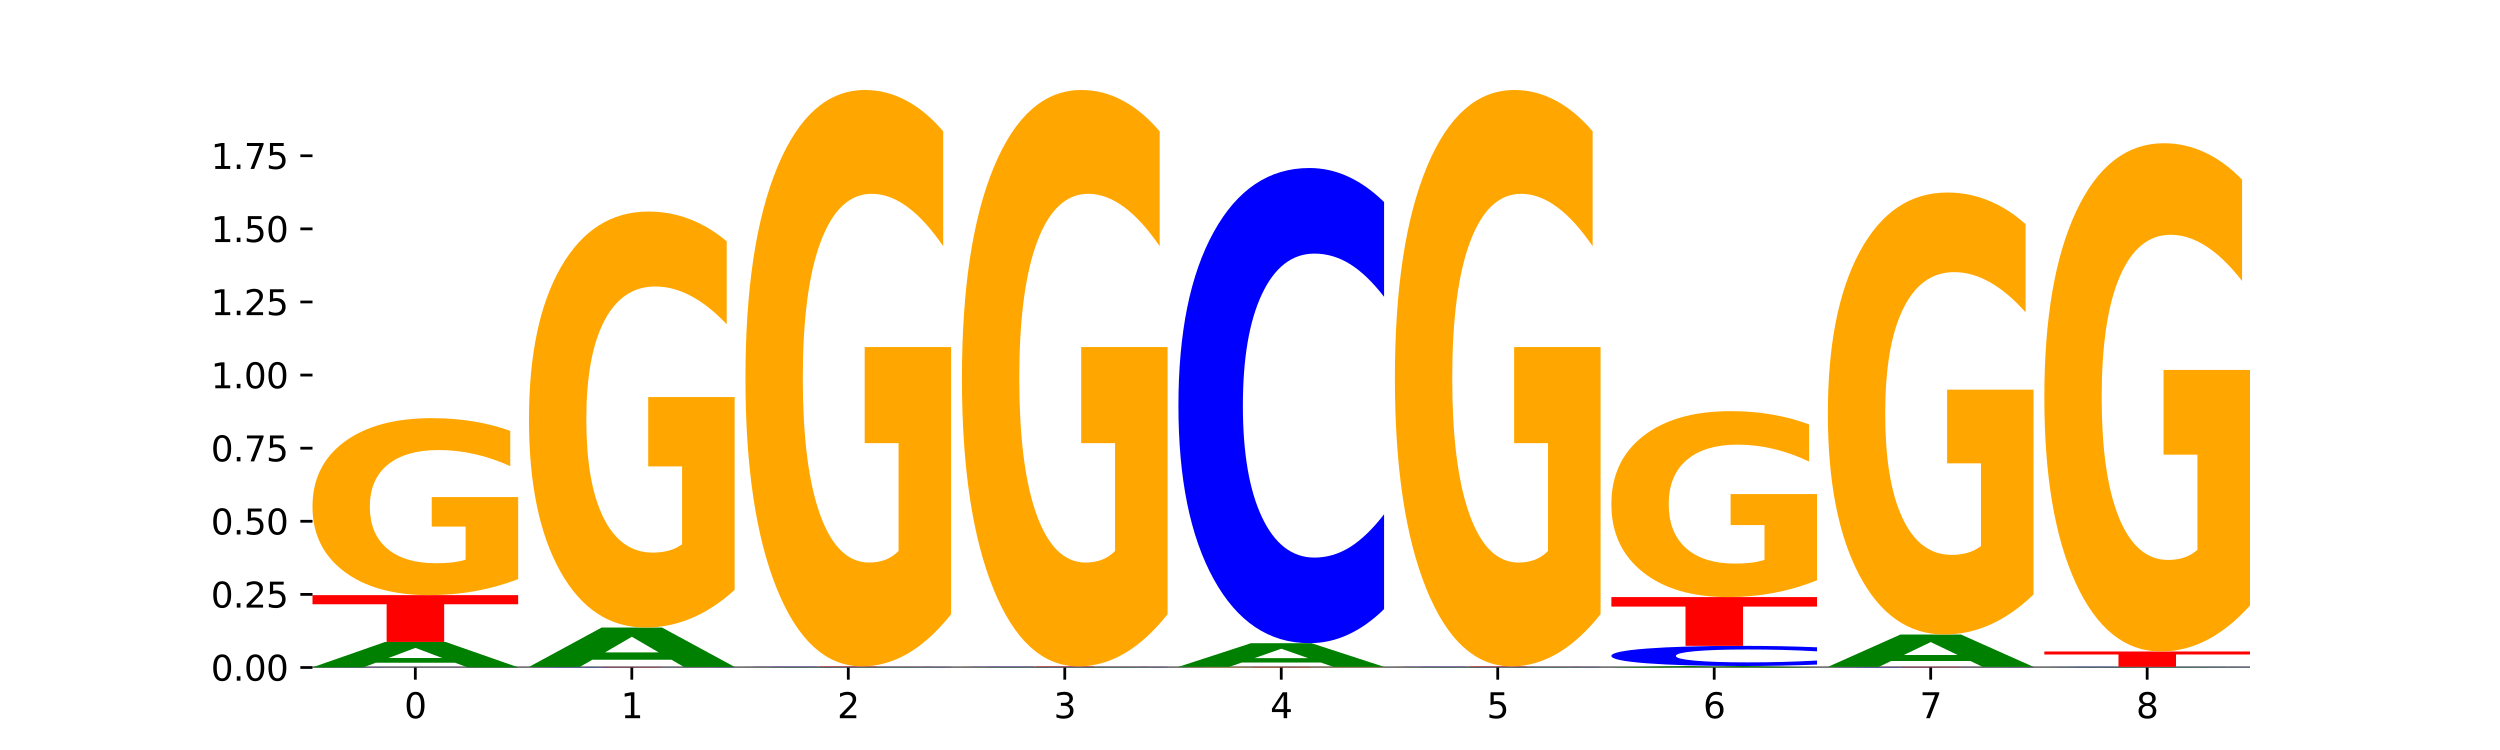 <?xml version="1.0" encoding="utf-8" standalone="no"?>
<!DOCTYPE svg PUBLIC "-//W3C//DTD SVG 1.1//EN"
  "http://www.w3.org/Graphics/SVG/1.1/DTD/svg11.dtd">
<svg xmlns:xlink="http://www.w3.org/1999/xlink" width="720pt" height="216pt" viewBox="0 0 720 216" xmlns="http://www.w3.org/2000/svg" version="1.1">
 <defs>
  <style type="text/css">*{stroke-linejoin: round; stroke-linecap: butt}</style>
 </defs>
 <g id="figure_1">
  <g id="patch_1">
   <path d="M 0 216 
L 720 216 
L 720 0 
L 0 0 
z
" style="fill: #ffffff"/>
  </g>
  <g id="axes_1">
   <g id="patch_2">
    <path d="M 90 192.24 
L 648 192.24 
L 648 25.92 
L 90 25.92 
z
" style="fill: #ffffff"/>
   </g>
   <g id="line2d_1">
    <path d="M 90 192.24 
L 648 192.24 
" clip-path="url(#pc16de58a93)" style="fill: none; stroke: #000000; stroke-width: 0.5; stroke-linecap: square"/>
   </g>
   <g id="patch_3">
    <path d="M 149.229 192.237 
Q 144.275 192.238 138.917 192.239 
Q 133.56 192.24 127.725 192.24 
Q 110.325 192.24 100.163 192.234 
Q 90 192.227 90 192.217 
Q 90 192.206 100.163 192.2 
Q 110.325 192.193 127.725 192.193 
Q 133.56 192.193 138.917 192.194 
Q 144.275 192.195 149.229 192.197 
L 149.229 192.206 
Q 144.23 192.204 139.38 192.203 
Q 134.53 192.202 129.173 192.202 
Q 119.562 192.202 114.056 192.206 
Q 108.564 192.21 108.564 192.217 
Q 108.564 192.224 114.056 192.228 
Q 119.562 192.232 129.173 192.232 
Q 134.53 192.232 139.38 192.231 
Q 144.23 192.23 149.229 192.227 
L 149.229 192.237 
z
" clip-path="url(#pc16de58a93)" style="fill: #0000ff"/>
   </g>
   <g id="patch_4">
    <path d="M 131.028 190.86 
L 108.249 190.86 
L 104.653 192.193 
L 90 192.193 
L 110.926 184.872 
L 128.303 184.872 
L 149.229 192.193 
L 134.588 192.193 
L 131.028 190.86 
z
M 111.882 189.501 
L 127.359 189.501 
L 119.633 186.589 
L 111.882 189.501 
z
" clip-path="url(#pc16de58a93)" style="fill: #008000"/>
   </g>
   <g id="patch_5">
    <path d="M 90 171.396 
L 149.229 171.396 
L 149.229 174.024 
L 127.92 174.024 
L 127.92 184.872 
L 111.35 184.872 
L 111.35 174.024 
L 90 174.024 
L 90 171.396 
z
" clip-path="url(#pc16de58a93)" style="fill: #ff0000"/>
   </g>
   <g id="patch_6">
    <path d="M 149.229 166.785 
Q 143.256 169.09 136.831 170.248 
Q 130.406 171.396 123.557 171.396 
Q 108.079 171.396 99.04 164.531 
Q 90 157.667 90 145.928 
Q 90 134.052 99.199 127.24 
Q 108.411 120.428 124.433 120.428 
Q 130.605 120.428 136.26 121.355 
Q 141.928 122.271 146.946 124.082 
L 146.946 134.241 
Q 141.769 131.915 136.645 130.767 
Q 131.521 129.609 126.371 129.609 
Q 116.84 129.609 111.677 133.841 
Q 106.513 138.063 106.513 145.928 
Q 106.513 153.719 111.491 157.972 
Q 116.469 162.215 125.628 162.215 
Q 128.123 162.215 130.26 161.973 
Q 132.397 161.72 134.097 161.194 
L 134.097 151.655 
L 124.34 151.655 
L 124.34 143.159 
L 149.229 143.159 
L 149.229 166.785 
z
" clip-path="url(#pc16de58a93)" style="fill: #ffa600"/>
   </g>
   <g id="patch_7">
    <path d="M 211.575 192.234 
Q 206.621 192.237 201.264 192.238 
Q 195.906 192.24 190.071 192.24 
Q 172.671 192.24 162.509 192.229 
Q 152.346 192.217 152.346 192.197 
Q 152.346 192.178 162.509 192.166 
Q 172.671 192.155 190.071 192.155 
Q 195.906 192.155 201.264 192.156 
Q 206.621 192.158 211.575 192.161 
L 211.575 192.178 
Q 206.576 192.174 201.726 192.172 
Q 196.876 192.17 191.519 192.17 
Q 181.909 192.17 176.402 192.177 
Q 170.91 192.185 170.91 192.197 
Q 170.91 192.21 176.402 192.217 
Q 181.909 192.225 191.519 192.225 
Q 196.876 192.225 201.726 192.223 
Q 206.576 192.221 211.575 192.217 
L 211.575 192.234 
z
" clip-path="url(#pc16de58a93)" style="fill: #0000ff"/>
   </g>
   <g id="patch_8">
    <path d="M 152.346 192.07 
L 211.575 192.07 
L 211.575 192.086 
L 190.267 192.086 
L 190.267 192.155 
L 173.696 192.155 
L 173.696 192.086 
L 152.346 192.086 
L 152.346 192.07 
z
" clip-path="url(#pc16de58a93)" style="fill: #ff0000"/>
   </g>
   <g id="patch_9">
    <path d="M 193.374 190.004 
L 170.596 190.004 
L 166.999 192.07 
L 152.346 192.07 
L 173.272 180.729 
L 190.65 180.729 
L 211.575 192.07 
L 196.935 192.07 
L 193.374 190.004 
z
M 174.229 187.899 
L 189.705 187.899 
L 181.979 183.388 
L 174.229 187.899 
z
" clip-path="url(#pc16de58a93)" style="fill: #008000"/>
   </g>
   <g id="patch_10">
    <path d="M 211.575 169.89 
Q 205.602 175.309 199.177 178.031 
Q 192.753 180.729 185.903 180.729 
Q 170.426 180.729 161.386 164.594 
Q 152.346 148.458 152.346 120.865 
Q 152.346 92.95 161.545 76.939 
Q 170.758 60.927 186.779 60.927 
Q 192.952 60.927 198.607 63.105 
Q 204.275 65.258 209.292 69.515 
L 209.292 93.396 
Q 204.115 87.927 198.992 85.229 
Q 193.868 82.507 188.717 82.507 
Q 179.187 82.507 174.023 92.455 
Q 168.859 102.379 168.859 120.865 
Q 168.859 139.178 173.837 149.176 
Q 178.815 159.149 187.974 159.149 
Q 190.47 159.149 192.607 158.58 
Q 194.744 157.986 196.443 156.749 
L 196.443 134.328 
L 186.686 134.328 
L 186.686 114.357 
L 211.575 114.357 
L 211.575 169.89 
z
" clip-path="url(#pc16de58a93)" style="fill: #ffa600"/>
   </g>
   <g id="patch_11">
    <path d="M 255.721 192.22 
L 232.942 192.22 
L 229.346 192.24 
L 214.693 192.24 
L 235.618 192.132 
L 252.996 192.132 
L 273.922 192.24 
L 259.281 192.24 
L 255.721 192.22 
z
M 236.575 192.2 
L 252.051 192.2 
L 244.325 192.157 
L 236.575 192.2 
z
" clip-path="url(#pc16de58a93)" style="fill: #008000"/>
   </g>
   <g id="patch_12">
    <path d="M 273.922 192.124 
Q 268.967 192.128 263.61 192.13 
Q 258.253 192.132 252.418 192.132 
Q 235.018 192.132 224.855 192.118 
Q 214.693 192.103 214.693 192.078 
Q 214.693 192.053 224.855 192.039 
Q 235.018 192.024 252.418 192.024 
Q 258.253 192.024 263.61 192.026 
Q 268.967 192.028 273.922 192.032 
L 273.922 192.053 
Q 268.923 192.048 264.073 192.046 
Q 259.223 192.044 253.865 192.044 
Q 244.255 192.044 238.748 192.053 
Q 233.257 192.062 233.257 192.078 
Q 233.257 192.094 238.748 192.103 
Q 244.255 192.113 253.865 192.113 
Q 259.223 192.113 264.073 192.11 
Q 268.923 192.108 273.922 192.103 
L 273.922 192.124 
z
" clip-path="url(#pc16de58a93)" style="fill: #0000ff"/>
   </g>
   <g id="patch_13">
    <path d="M 214.693 191.916 
L 273.922 191.916 
L 273.922 191.937 
L 252.613 191.937 
L 252.613 192.024 
L 236.043 192.024 
L 236.043 191.937 
L 214.693 191.937 
L 214.693 191.916 
z
" clip-path="url(#pc16de58a93)" style="fill: #ff0000"/>
   </g>
   <g id="patch_14">
    <path d="M 273.922 176.897 
Q 267.948 184.407 261.524 188.179 
Q 255.099 191.916 248.25 191.916 
Q 232.772 191.916 223.732 169.559 
Q 214.693 147.202 214.693 108.97 
Q 214.693 70.291 223.892 48.105 
Q 233.104 25.92 249.126 25.92 
Q 255.298 25.92 260.953 28.937 
Q 266.621 31.921 271.639 37.819 
L 271.639 70.908 
Q 266.462 63.33 261.338 59.592 
Q 256.214 55.821 251.064 55.821 
Q 241.533 55.821 236.369 69.605 
Q 231.206 83.355 231.206 108.97 
Q 231.206 134.344 236.184 148.197 
Q 241.161 162.016 250.32 162.016 
Q 252.816 162.016 254.953 161.227 
Q 257.09 160.404 258.789 158.69 
L 258.789 127.623 
L 249.033 127.623 
L 249.033 99.951 
L 273.922 99.951 
L 273.922 176.897 
z
" clip-path="url(#pc16de58a93)" style="fill: #ffa600"/>
   </g>
   <g id="patch_15">
    <path d="M 318.067 192.22 
L 295.289 192.22 
L 291.692 192.24 
L 277.039 192.24 
L 297.965 192.132 
L 315.342 192.132 
L 336.268 192.24 
L 321.627 192.24 
L 318.067 192.22 
z
M 298.922 192.2 
L 314.398 192.2 
L 306.672 192.157 
L 298.922 192.2 
z
" clip-path="url(#pc16de58a93)" style="fill: #008000"/>
   </g>
   <g id="patch_16">
    <path d="M 336.268 192.124 
Q 331.314 192.128 325.956 192.13 
Q 320.599 192.132 314.764 192.132 
Q 297.364 192.132 287.202 192.118 
Q 277.039 192.103 277.039 192.078 
Q 277.039 192.053 287.202 192.039 
Q 297.364 192.024 314.764 192.024 
Q 320.599 192.024 325.956 192.026 
Q 331.314 192.028 336.268 192.032 
L 336.268 192.053 
Q 331.269 192.048 326.419 192.046 
Q 321.569 192.044 316.212 192.044 
Q 306.601 192.044 301.095 192.053 
Q 295.603 192.062 295.603 192.078 
Q 295.603 192.094 301.095 192.103 
Q 306.601 192.113 316.212 192.113 
Q 321.569 192.113 326.419 192.11 
Q 331.269 192.108 336.268 192.103 
L 336.268 192.124 
z
" clip-path="url(#pc16de58a93)" style="fill: #0000ff"/>
   </g>
   <g id="patch_17">
    <path d="M 277.039 191.916 
L 336.268 191.916 
L 336.268 191.937 
L 314.959 191.937 
L 314.959 192.024 
L 298.389 192.024 
L 298.389 191.937 
L 277.039 191.937 
L 277.039 191.916 
z
" clip-path="url(#pc16de58a93)" style="fill: #ff0000"/>
   </g>
   <g id="patch_18">
    <path d="M 336.268 176.897 
Q 330.295 184.407 323.87 188.179 
Q 317.445 191.916 310.596 191.916 
Q 295.118 191.916 286.079 169.559 
Q 277.039 147.202 277.039 108.97 
Q 277.039 70.291 286.238 48.105 
Q 295.45 25.92 311.472 25.92 
Q 317.645 25.92 323.299 28.937 
Q 328.967 31.921 333.985 37.819 
L 333.985 70.908 
Q 328.808 63.33 323.684 59.592 
Q 318.561 55.821 313.41 55.821 
Q 303.879 55.821 298.716 69.605 
Q 293.552 83.355 293.552 108.97 
Q 293.552 134.344 298.53 148.197 
Q 303.508 162.016 312.667 162.016 
Q 315.162 162.016 317.299 161.227 
Q 319.437 160.404 321.136 158.69 
L 321.136 127.623 
L 311.379 127.623 
L 311.379 99.951 
L 336.268 99.951 
L 336.268 176.897 
z
" clip-path="url(#pc16de58a93)" style="fill: #ffa600"/>
   </g>
   <g id="patch_19">
    <path d="M 398.615 192.232 
Q 392.641 192.236 386.217 192.238 
Q 379.792 192.24 372.942 192.24 
Q 357.465 192.24 348.425 192.227 
Q 339.385 192.215 339.385 192.193 
Q 339.385 192.172 348.584 192.159 
Q 357.797 192.147 373.818 192.147 
Q 379.991 192.147 385.646 192.148 
Q 391.314 192.15 396.331 192.153 
L 396.331 192.172 
Q 391.154 192.168 386.031 192.166 
Q 380.907 192.163 375.757 192.163 
Q 366.226 192.163 361.062 192.171 
Q 355.898 192.179 355.898 192.193 
Q 355.898 192.208 360.876 192.215 
Q 365.854 192.223 375.013 192.223 
Q 377.509 192.223 379.646 192.223 
Q 381.783 192.222 383.482 192.221 
L 383.482 192.204 
L 373.726 192.204 
L 373.726 192.188 
L 398.615 192.188 
L 398.615 192.232 
z
" clip-path="url(#pc16de58a93)" style="fill: #ffa600"/>
   </g>
   <g id="patch_20">
    <path d="M 339.385 192.053 
L 398.615 192.053 
L 398.615 192.071 
L 377.306 192.071 
L 377.306 192.147 
L 360.735 192.147 
L 360.735 192.071 
L 339.385 192.071 
L 339.385 192.053 
z
" clip-path="url(#pc16de58a93)" style="fill: #ff0000"/>
   </g>
   <g id="patch_21">
    <path d="M 380.413 190.811 
L 357.635 190.811 
L 354.038 192.053 
L 339.385 192.053 
L 360.311 185.234 
L 377.689 185.234 
L 398.615 192.053 
L 383.974 192.053 
L 380.413 190.811 
z
M 361.268 189.546 
L 376.744 189.546 
L 369.018 186.833 
L 361.268 189.546 
z
" clip-path="url(#pc16de58a93)" style="fill: #008000"/>
   </g>
   <g id="patch_22">
    <path d="M 398.615 175.425 
Q 393.66 180.287 388.303 182.747 
Q 382.945 185.234 377.111 185.234 
Q 359.71 185.234 349.548 166.804 
Q 339.385 148.373 339.385 116.854 
Q 339.385 85.223 349.548 66.82 
Q 359.71 48.39 377.111 48.39 
Q 382.945 48.39 388.303 50.877 
Q 393.66 53.337 398.615 58.199 
L 398.615 85.477 
Q 393.615 79.032 388.765 76.036 
Q 383.915 73.039 378.558 73.039 
Q 368.948 73.039 363.441 84.714 
Q 357.95 96.36 357.95 116.854 
Q 357.95 137.264 363.441 148.938 
Q 368.948 160.585 378.558 160.585 
Q 383.915 160.585 388.765 157.588 
Q 393.615 154.564 398.615 148.119 
L 398.615 175.425 
z
" clip-path="url(#pc16de58a93)" style="fill: #0000ff"/>
   </g>
   <g id="patch_23">
    <path d="M 442.76 192.22 
L 419.981 192.22 
L 416.385 192.24 
L 401.732 192.24 
L 422.658 192.132 
L 440.035 192.132 
L 460.961 192.24 
L 446.32 192.24 
L 442.76 192.22 
z
M 423.614 192.2 
L 439.091 192.2 
L 431.365 192.157 
L 423.614 192.2 
z
" clip-path="url(#pc16de58a93)" style="fill: #008000"/>
   </g>
   <g id="patch_24">
    <path d="M 460.961 192.124 
Q 456.006 192.128 450.649 192.13 
Q 445.292 192.132 439.457 192.132 
Q 422.057 192.132 411.894 192.118 
Q 401.732 192.103 401.732 192.078 
Q 401.732 192.053 411.894 192.039 
Q 422.057 192.024 439.457 192.024 
Q 445.292 192.024 450.649 192.026 
Q 456.006 192.028 460.961 192.032 
L 460.961 192.053 
Q 455.962 192.048 451.112 192.046 
Q 446.262 192.044 440.904 192.044 
Q 431.294 192.044 425.788 192.053 
Q 420.296 192.062 420.296 192.078 
Q 420.296 192.094 425.788 192.103 
Q 431.294 192.113 440.904 192.113 
Q 446.262 192.113 451.112 192.11 
Q 455.962 192.108 460.961 192.103 
L 460.961 192.124 
z
" clip-path="url(#pc16de58a93)" style="fill: #0000ff"/>
   </g>
   <g id="patch_25">
    <path d="M 401.732 191.916 
L 460.961 191.916 
L 460.961 191.937 
L 439.652 191.937 
L 439.652 192.024 
L 423.082 192.024 
L 423.082 191.937 
L 401.732 191.937 
L 401.732 191.916 
z
" clip-path="url(#pc16de58a93)" style="fill: #ff0000"/>
   </g>
   <g id="patch_26">
    <path d="M 460.961 176.897 
Q 454.988 184.407 448.563 188.179 
Q 442.138 191.916 435.289 191.916 
Q 419.811 191.916 410.772 169.559 
Q 401.732 147.202 401.732 108.97 
Q 401.732 70.291 410.931 48.105 
Q 420.143 25.92 436.165 25.92 
Q 442.337 25.92 447.992 28.937 
Q 453.66 31.921 458.678 37.819 
L 458.678 70.908 
Q 453.501 63.33 448.377 59.592 
Q 443.253 55.821 438.103 55.821 
Q 428.572 55.821 423.408 69.605 
Q 418.245 83.355 418.245 108.97 
Q 418.245 134.344 423.223 148.197 
Q 428.2 162.016 437.36 162.016 
Q 439.855 162.016 441.992 161.227 
Q 444.129 160.404 445.828 158.69 
L 445.828 127.623 
L 436.072 127.623 
L 436.072 99.951 
L 460.961 99.951 
L 460.961 176.897 
z
" clip-path="url(#pc16de58a93)" style="fill: #ffa600"/>
   </g>
   <g id="patch_27">
    <path d="M 505.106 192.161 
L 482.328 192.161 
L 478.731 192.24 
L 464.078 192.24 
L 485.004 191.809 
L 502.382 191.809 
L 523.307 192.24 
L 508.667 192.24 
L 505.106 192.161 
z
M 485.961 192.081 
L 501.437 192.081 
L 493.711 191.91 
L 485.961 192.081 
z
" clip-path="url(#pc16de58a93)" style="fill: #008000"/>
   </g>
   <g id="patch_28">
    <path d="M 523.307 191.393 
Q 518.353 191.599 512.996 191.703 
Q 507.638 191.809 501.803 191.809 
Q 484.403 191.809 474.241 191.027 
Q 464.078 190.246 464.078 188.91 
Q 464.078 187.569 474.241 186.789 
Q 484.403 186.008 501.803 186.008 
Q 507.638 186.008 512.996 186.113 
Q 518.353 186.217 523.307 186.423 
L 523.307 187.58 
Q 518.308 187.306 513.458 187.179 
Q 508.608 187.052 503.251 187.052 
Q 493.641 187.052 488.134 187.547 
Q 482.642 188.041 482.642 188.91 
Q 482.642 189.775 488.134 190.27 
Q 493.641 190.764 503.251 190.764 
Q 508.608 190.764 513.458 190.637 
Q 518.308 190.508 523.307 190.235 
L 523.307 191.393 
z
" clip-path="url(#pc16de58a93)" style="fill: #0000ff"/>
   </g>
   <g id="patch_29">
    <path d="M 464.078 171.96 
L 523.307 171.96 
L 523.307 174.7 
L 501.999 174.7 
L 501.999 186.008 
L 485.428 186.008 
L 485.428 174.7 
L 464.078 174.7 
L 464.078 171.96 
z
" clip-path="url(#pc16de58a93)" style="fill: #ff0000"/>
   </g>
   <g id="patch_30">
    <path d="M 523.307 167.115 
Q 517.334 169.538 510.909 170.755 
Q 504.485 171.96 497.635 171.96 
Q 482.158 171.96 473.118 164.748 
Q 464.078 157.535 464.078 145.201 
Q 464.078 132.723 473.277 125.566 
Q 482.489 118.409 498.511 118.409 
Q 504.684 118.409 510.338 119.382 
Q 516.007 120.345 521.024 122.247 
L 521.024 132.922 
Q 515.847 130.477 510.723 129.272 
Q 505.6 128.055 500.449 128.055 
Q 490.918 128.055 485.755 132.502 
Q 480.591 136.938 480.591 145.201 
Q 480.591 153.387 485.569 157.856 
Q 490.547 162.314 499.706 162.314 
Q 502.201 162.314 504.339 162.06 
Q 506.476 161.794 508.175 161.241 
L 508.175 151.219 
L 498.418 151.219 
L 498.418 142.292 
L 523.307 142.292 
L 523.307 167.115 
z
" clip-path="url(#pc16de58a93)" style="fill: #ffa600"/>
   </g>
   <g id="patch_31">
    <path d="M 585.654 192.234 
Q 580.699 192.237 575.342 192.238 
Q 569.985 192.24 564.15 192.24 
Q 546.75 192.24 536.587 192.228 
Q 526.425 192.216 526.425 192.196 
Q 526.425 192.175 536.587 192.163 
Q 546.75 192.151 564.15 192.151 
Q 569.985 192.151 575.342 192.153 
Q 580.699 192.154 585.654 192.158 
L 585.654 192.175 
Q 580.654 192.171 575.805 192.169 
Q 570.955 192.167 565.597 192.167 
Q 555.987 192.167 550.48 192.175 
Q 544.989 192.182 544.989 192.196 
Q 544.989 192.209 550.48 192.216 
Q 555.987 192.224 565.597 192.224 
Q 570.955 192.224 575.805 192.222 
Q 580.654 192.22 585.654 192.216 
L 585.654 192.234 
z
" clip-path="url(#pc16de58a93)" style="fill: #0000ff"/>
   </g>
   <g id="patch_32">
    <path d="M 526.425 192.062 
L 585.654 192.062 
L 585.654 192.08 
L 564.345 192.08 
L 564.345 192.151 
L 547.775 192.151 
L 547.775 192.08 
L 526.425 192.08 
L 526.425 192.062 
z
" clip-path="url(#pc16de58a93)" style="fill: #ff0000"/>
   </g>
   <g id="patch_33">
    <path d="M 567.453 190.363 
L 544.674 190.363 
L 541.077 192.062 
L 526.425 192.062 
L 547.35 182.736 
L 564.728 182.736 
L 585.654 192.062 
L 571.013 192.062 
L 567.453 190.363 
z
M 548.307 188.632 
L 563.783 188.632 
L 556.057 184.922 
L 548.307 188.632 
z
" clip-path="url(#pc16de58a93)" style="fill: #008000"/>
   </g>
   <g id="patch_34">
    <path d="M 585.654 171.219 
Q 579.68 176.977 573.256 179.87 
Q 566.831 182.736 559.982 182.736 
Q 544.504 182.736 535.464 165.592 
Q 526.425 148.448 526.425 119.131 
Q 526.425 89.471 535.624 72.459 
Q 544.836 55.447 560.858 55.447 
Q 567.03 55.447 572.685 57.761 
Q 578.353 60.049 583.37 64.571 
L 583.37 89.945 
Q 578.194 84.134 573.07 81.268 
Q 567.946 78.375 562.796 78.375 
Q 553.265 78.375 548.101 88.945 
Q 542.938 99.489 542.938 119.131 
Q 542.938 138.588 547.915 149.211 
Q 552.893 159.807 562.052 159.807 
Q 564.548 159.807 566.685 159.203 
Q 568.822 158.572 570.521 157.257 
L 570.521 133.435 
L 560.765 133.435 
L 560.765 112.216 
L 585.654 112.216 
L 585.654 171.219 
z
" clip-path="url(#pc16de58a93)" style="fill: #ffa600"/>
   </g>
   <g id="patch_35">
    <path d="M 629.799 192.222 
L 607.02 192.222 
L 603.424 192.24 
L 588.771 192.24 
L 609.697 192.142 
L 627.074 192.142 
L 648 192.24 
L 633.359 192.24 
L 629.799 192.222 
z
M 610.653 192.204 
L 626.13 192.204 
L 618.404 192.165 
L 610.653 192.204 
z
" clip-path="url(#pc16de58a93)" style="fill: #008000"/>
   </g>
   <g id="patch_36">
    <path d="M 648 192.135 
Q 643.046 192.138 637.688 192.14 
Q 632.331 192.142 626.496 192.142 
Q 609.096 192.142 598.933 192.129 
Q 588.771 192.116 588.771 192.093 
Q 588.771 192.07 598.933 192.057 
Q 609.096 192.044 626.496 192.044 
Q 632.331 192.044 637.688 192.046 
Q 643.046 192.048 648 192.051 
L 648 192.071 
Q 643.001 192.066 638.151 192.064 
Q 633.301 192.062 627.944 192.062 
Q 618.333 192.062 612.827 192.07 
Q 607.335 192.078 607.335 192.093 
Q 607.335 192.108 612.827 192.116 
Q 618.333 192.124 627.944 192.124 
Q 633.301 192.124 638.151 192.122 
Q 643.001 192.12 648 192.115 
L 648 192.135 
z
" clip-path="url(#pc16de58a93)" style="fill: #0000ff"/>
   </g>
   <g id="patch_37">
    <path d="M 588.771 187.632 
L 648 187.632 
L 648 188.492 
L 626.691 188.492 
L 626.691 192.044 
L 610.121 192.044 
L 610.121 188.492 
L 588.771 188.492 
L 588.771 187.632 
z
" clip-path="url(#pc16de58a93)" style="fill: #ff0000"/>
   </g>
   <g id="patch_38">
    <path d="M 648 174.388 
Q 642.027 181.01 635.602 184.336 
Q 629.177 187.632 622.328 187.632 
Q 606.85 187.632 597.811 167.917 
Q 588.771 148.202 588.771 114.488 
Q 588.771 80.38 597.97 60.816 
Q 607.182 41.253 623.204 41.253 
Q 629.376 41.253 635.031 43.913 
Q 640.699 46.544 645.717 51.745 
L 645.717 80.924 
Q 640.54 74.242 635.416 70.946 
Q 630.292 67.62 625.142 67.62 
Q 615.611 67.62 610.448 79.775 
Q 605.284 91.9 605.284 114.488 
Q 605.284 136.863 610.262 149.079 
Q 615.24 161.265 624.399 161.265 
Q 626.894 161.265 629.031 160.57 
Q 631.168 159.844 632.868 158.332 
L 632.868 130.937 
L 623.111 130.937 
L 623.111 106.535 
L 648 106.535 
L 648 174.388 
z
" clip-path="url(#pc16de58a93)" style="fill: #ffa600"/>
   </g>
   <g id="matplotlib.axis_1">
    <g id="xtick_1">
     <g id="line2d_2">
      <defs>
       <path id="m5ee8f54e0c" d="M 0 0 
L 0 3.5 
" style="stroke: #000000; stroke-width: 0.8"/>
      </defs>
      <g>
       <use xlink:href="#m5ee8f54e0c" x="119.615" y="192.24" style="stroke: #000000; stroke-width: 0.8"/>
      </g>
     </g>
     <g id="text_1">
      <!-- 0 -->
      <g transform="translate(116.433 206.838) scale(0.1 -0.1)">
       <defs>
        <path id="DejaVuSans-30" d="M 2034 4250 
Q 1547 4250 1301 3770 
Q 1056 3291 1056 2328 
Q 1056 1369 1301 889 
Q 1547 409 2034 409 
Q 2525 409 2770 889 
Q 3016 1369 3016 2328 
Q 3016 3291 2770 3770 
Q 2525 4250 2034 4250 
z
M 2034 4750 
Q 2819 4750 3233 4129 
Q 3647 3509 3647 2328 
Q 3647 1150 3233 529 
Q 2819 -91 2034 -91 
Q 1250 -91 836 529 
Q 422 1150 422 2328 
Q 422 3509 836 4129 
Q 1250 4750 2034 4750 
z
" transform="scale(0.016)"/>
       </defs>
       <use xlink:href="#DejaVuSans-30"/>
      </g>
     </g>
    </g>
    <g id="xtick_2">
     <g id="line2d_3">
      <g>
       <use xlink:href="#m5ee8f54e0c" x="181.961" y="192.24" style="stroke: #000000; stroke-width: 0.8"/>
      </g>
     </g>
     <g id="text_2">
      <!-- 1 -->
      <g transform="translate(178.78 206.838) scale(0.1 -0.1)">
       <defs>
        <path id="DejaVuSans-31" d="M 794 531 
L 1825 531 
L 1825 4091 
L 703 3866 
L 703 4441 
L 1819 4666 
L 2450 4666 
L 2450 531 
L 3481 531 
L 3481 0 
L 794 0 
L 794 531 
z
" transform="scale(0.016)"/>
       </defs>
       <use xlink:href="#DejaVuSans-31"/>
      </g>
     </g>
    </g>
    <g id="xtick_3">
     <g id="line2d_4">
      <g>
       <use xlink:href="#m5ee8f54e0c" x="244.307" y="192.24" style="stroke: #000000; stroke-width: 0.8"/>
      </g>
     </g>
     <g id="text_3">
      <!-- 2 -->
      <g transform="translate(241.126 206.838) scale(0.1 -0.1)">
       <defs>
        <path id="DejaVuSans-32" d="M 1228 531 
L 3431 531 
L 3431 0 
L 469 0 
L 469 531 
Q 828 903 1448 1529 
Q 2069 2156 2228 2338 
Q 2531 2678 2651 2914 
Q 2772 3150 2772 3378 
Q 2772 3750 2511 3984 
Q 2250 4219 1831 4219 
Q 1534 4219 1204 4116 
Q 875 4013 500 3803 
L 500 4441 
Q 881 4594 1212 4672 
Q 1544 4750 1819 4750 
Q 2544 4750 2975 4387 
Q 3406 4025 3406 3419 
Q 3406 3131 3298 2873 
Q 3191 2616 2906 2266 
Q 2828 2175 2409 1742 
Q 1991 1309 1228 531 
z
" transform="scale(0.016)"/>
       </defs>
       <use xlink:href="#DejaVuSans-32"/>
      </g>
     </g>
    </g>
    <g id="xtick_4">
     <g id="line2d_5">
      <g>
       <use xlink:href="#m5ee8f54e0c" x="306.654" y="192.24" style="stroke: #000000; stroke-width: 0.8"/>
      </g>
     </g>
     <g id="text_4">
      <!-- 3 -->
      <g transform="translate(303.472 206.838) scale(0.1 -0.1)">
       <defs>
        <path id="DejaVuSans-33" d="M 2597 2516 
Q 3050 2419 3304 2112 
Q 3559 1806 3559 1356 
Q 3559 666 3084 287 
Q 2609 -91 1734 -91 
Q 1441 -91 1130 -33 
Q 819 25 488 141 
L 488 750 
Q 750 597 1062 519 
Q 1375 441 1716 441 
Q 2309 441 2620 675 
Q 2931 909 2931 1356 
Q 2931 1769 2642 2001 
Q 2353 2234 1838 2234 
L 1294 2234 
L 1294 2753 
L 1863 2753 
Q 2328 2753 2575 2939 
Q 2822 3125 2822 3475 
Q 2822 3834 2567 4026 
Q 2313 4219 1838 4219 
Q 1578 4219 1281 4162 
Q 984 4106 628 3988 
L 628 4550 
Q 988 4650 1302 4700 
Q 1616 4750 1894 4750 
Q 2613 4750 3031 4423 
Q 3450 4097 3450 3541 
Q 3450 3153 3228 2886 
Q 3006 2619 2597 2516 
z
" transform="scale(0.016)"/>
       </defs>
       <use xlink:href="#DejaVuSans-33"/>
      </g>
     </g>
    </g>
    <g id="xtick_5">
     <g id="line2d_6">
      <g>
       <use xlink:href="#m5ee8f54e0c" x="369" y="192.24" style="stroke: #000000; stroke-width: 0.8"/>
      </g>
     </g>
     <g id="text_5">
      <!-- 4 -->
      <g transform="translate(365.819 206.838) scale(0.1 -0.1)">
       <defs>
        <path id="DejaVuSans-34" d="M 2419 4116 
L 825 1625 
L 2419 1625 
L 2419 4116 
z
M 2253 4666 
L 3047 4666 
L 3047 1625 
L 3713 1625 
L 3713 1100 
L 3047 1100 
L 3047 0 
L 2419 0 
L 2419 1100 
L 313 1100 
L 313 1709 
L 2253 4666 
z
" transform="scale(0.016)"/>
       </defs>
       <use xlink:href="#DejaVuSans-34"/>
      </g>
     </g>
    </g>
    <g id="xtick_6">
     <g id="line2d_7">
      <g>
       <use xlink:href="#m5ee8f54e0c" x="431.346" y="192.24" style="stroke: #000000; stroke-width: 0.8"/>
      </g>
     </g>
     <g id="text_6">
      <!-- 5 -->
      <g transform="translate(428.165 206.838) scale(0.1 -0.1)">
       <defs>
        <path id="DejaVuSans-35" d="M 691 4666 
L 3169 4666 
L 3169 4134 
L 1269 4134 
L 1269 2991 
Q 1406 3038 1543 3061 
Q 1681 3084 1819 3084 
Q 2600 3084 3056 2656 
Q 3513 2228 3513 1497 
Q 3513 744 3044 326 
Q 2575 -91 1722 -91 
Q 1428 -91 1123 -41 
Q 819 9 494 109 
L 494 744 
Q 775 591 1075 516 
Q 1375 441 1709 441 
Q 2250 441 2565 725 
Q 2881 1009 2881 1497 
Q 2881 1984 2565 2268 
Q 2250 2553 1709 2553 
Q 1456 2553 1204 2497 
Q 953 2441 691 2322 
L 691 4666 
z
" transform="scale(0.016)"/>
       </defs>
       <use xlink:href="#DejaVuSans-35"/>
      </g>
     </g>
    </g>
    <g id="xtick_7">
     <g id="line2d_8">
      <g>
       <use xlink:href="#m5ee8f54e0c" x="493.693" y="192.24" style="stroke: #000000; stroke-width: 0.8"/>
      </g>
     </g>
     <g id="text_7">
      <!-- 6 -->
      <g transform="translate(490.511 206.838) scale(0.1 -0.1)">
       <defs>
        <path id="DejaVuSans-36" d="M 2113 2584 
Q 1688 2584 1439 2293 
Q 1191 2003 1191 1497 
Q 1191 994 1439 701 
Q 1688 409 2113 409 
Q 2538 409 2786 701 
Q 3034 994 3034 1497 
Q 3034 2003 2786 2293 
Q 2538 2584 2113 2584 
z
M 3366 4563 
L 3366 3988 
Q 3128 4100 2886 4159 
Q 2644 4219 2406 4219 
Q 1781 4219 1451 3797 
Q 1122 3375 1075 2522 
Q 1259 2794 1537 2939 
Q 1816 3084 2150 3084 
Q 2853 3084 3261 2657 
Q 3669 2231 3669 1497 
Q 3669 778 3244 343 
Q 2819 -91 2113 -91 
Q 1303 -91 875 529 
Q 447 1150 447 2328 
Q 447 3434 972 4092 
Q 1497 4750 2381 4750 
Q 2619 4750 2861 4703 
Q 3103 4656 3366 4563 
z
" transform="scale(0.016)"/>
       </defs>
       <use xlink:href="#DejaVuSans-36"/>
      </g>
     </g>
    </g>
    <g id="xtick_8">
     <g id="line2d_9">
      <g>
       <use xlink:href="#m5ee8f54e0c" x="556.039" y="192.24" style="stroke: #000000; stroke-width: 0.8"/>
      </g>
     </g>
     <g id="text_8">
      <!-- 7 -->
      <g transform="translate(552.858 206.838) scale(0.1 -0.1)">
       <defs>
        <path id="DejaVuSans-37" d="M 525 4666 
L 3525 4666 
L 3525 4397 
L 1831 0 
L 1172 0 
L 2766 4134 
L 525 4134 
L 525 4666 
z
" transform="scale(0.016)"/>
       </defs>
       <use xlink:href="#DejaVuSans-37"/>
      </g>
     </g>
    </g>
    <g id="xtick_9">
     <g id="line2d_10">
      <g>
       <use xlink:href="#m5ee8f54e0c" x="618.385" y="192.24" style="stroke: #000000; stroke-width: 0.8"/>
      </g>
     </g>
     <g id="text_9">
      <!-- 8 -->
      <g transform="translate(615.204 206.838) scale(0.1 -0.1)">
       <defs>
        <path id="DejaVuSans-38" d="M 2034 2216 
Q 1584 2216 1326 1975 
Q 1069 1734 1069 1313 
Q 1069 891 1326 650 
Q 1584 409 2034 409 
Q 2484 409 2743 651 
Q 3003 894 3003 1313 
Q 3003 1734 2745 1975 
Q 2488 2216 2034 2216 
z
M 1403 2484 
Q 997 2584 770 2862 
Q 544 3141 544 3541 
Q 544 4100 942 4425 
Q 1341 4750 2034 4750 
Q 2731 4750 3128 4425 
Q 3525 4100 3525 3541 
Q 3525 3141 3298 2862 
Q 3072 2584 2669 2484 
Q 3125 2378 3379 2068 
Q 3634 1759 3634 1313 
Q 3634 634 3220 271 
Q 2806 -91 2034 -91 
Q 1263 -91 848 271 
Q 434 634 434 1313 
Q 434 1759 690 2068 
Q 947 2378 1403 2484 
z
M 1172 3481 
Q 1172 3119 1398 2916 
Q 1625 2713 2034 2713 
Q 2441 2713 2670 2916 
Q 2900 3119 2900 3481 
Q 2900 3844 2670 4047 
Q 2441 4250 2034 4250 
Q 1625 4250 1398 4047 
Q 1172 3844 1172 3481 
z
" transform="scale(0.016)"/>
       </defs>
       <use xlink:href="#DejaVuSans-38"/>
      </g>
     </g>
    </g>
   </g>
   <g id="matplotlib.axis_2">
    <g id="ytick_1">
     <g id="line2d_11">
      <defs>
       <path id="mbd003c33a2" d="M 0 0 
L -3.5 0 
" style="stroke: #000000; stroke-width: 0.8"/>
      </defs>
      <g>
       <use xlink:href="#mbd003c33a2" x="90" y="192.24" style="stroke: #000000; stroke-width: 0.8"/>
      </g>
     </g>
     <g id="text_10">
      <!-- 0.00 -->
      <g transform="translate(60.734 196.039) scale(0.1 -0.1)">
       <defs>
        <path id="DejaVuSans-2e" d="M 684 794 
L 1344 794 
L 1344 0 
L 684 0 
L 684 794 
z
" transform="scale(0.016)"/>
       </defs>
       <use xlink:href="#DejaVuSans-30"/>
       <use xlink:href="#DejaVuSans-2e" x="63.623"/>
       <use xlink:href="#DejaVuSans-30" x="95.41"/>
       <use xlink:href="#DejaVuSans-30" x="159.033"/>
      </g>
     </g>
    </g>
    <g id="ytick_2">
     <g id="line2d_12">
      <g>
       <use xlink:href="#mbd003c33a2" x="90" y="171.185" style="stroke: #000000; stroke-width: 0.8"/>
      </g>
     </g>
     <g id="text_11">
      <!-- 0.25 -->
      <g transform="translate(60.734 174.985) scale(0.1 -0.1)">
       <use xlink:href="#DejaVuSans-30"/>
       <use xlink:href="#DejaVuSans-2e" x="63.623"/>
       <use xlink:href="#DejaVuSans-32" x="95.41"/>
       <use xlink:href="#DejaVuSans-35" x="159.033"/>
      </g>
     </g>
    </g>
    <g id="ytick_3">
     <g id="line2d_13">
      <g>
       <use xlink:href="#mbd003c33a2" x="90" y="150.131" style="stroke: #000000; stroke-width: 0.8"/>
      </g>
     </g>
     <g id="text_12">
      <!-- 0.50 -->
      <g transform="translate(60.734 153.93) scale(0.1 -0.1)">
       <use xlink:href="#DejaVuSans-30"/>
       <use xlink:href="#DejaVuSans-2e" x="63.623"/>
       <use xlink:href="#DejaVuSans-35" x="95.41"/>
       <use xlink:href="#DejaVuSans-30" x="159.033"/>
      </g>
     </g>
    </g>
    <g id="ytick_4">
     <g id="line2d_14">
      <g>
       <use xlink:href="#mbd003c33a2" x="90" y="129.076" style="stroke: #000000; stroke-width: 0.8"/>
      </g>
     </g>
     <g id="text_13">
      <!-- 0.75 -->
      <g transform="translate(60.734 132.876) scale(0.1 -0.1)">
       <use xlink:href="#DejaVuSans-30"/>
       <use xlink:href="#DejaVuSans-2e" x="63.623"/>
       <use xlink:href="#DejaVuSans-37" x="95.41"/>
       <use xlink:href="#DejaVuSans-35" x="159.033"/>
      </g>
     </g>
    </g>
    <g id="ytick_5">
     <g id="line2d_15">
      <g>
       <use xlink:href="#mbd003c33a2" x="90" y="108.022" style="stroke: #000000; stroke-width: 0.8"/>
      </g>
     </g>
     <g id="text_14">
      <!-- 1.00 -->
      <g transform="translate(60.734 111.821) scale(0.1 -0.1)">
       <use xlink:href="#DejaVuSans-31"/>
       <use xlink:href="#DejaVuSans-2e" x="63.623"/>
       <use xlink:href="#DejaVuSans-30" x="95.41"/>
       <use xlink:href="#DejaVuSans-30" x="159.033"/>
      </g>
     </g>
    </g>
    <g id="ytick_6">
     <g id="line2d_16">
      <g>
       <use xlink:href="#mbd003c33a2" x="90" y="86.967" style="stroke: #000000; stroke-width: 0.8"/>
      </g>
     </g>
     <g id="text_15">
      <!-- 1.25 -->
      <g transform="translate(60.734 90.767) scale(0.1 -0.1)">
       <use xlink:href="#DejaVuSans-31"/>
       <use xlink:href="#DejaVuSans-2e" x="63.623"/>
       <use xlink:href="#DejaVuSans-32" x="95.41"/>
       <use xlink:href="#DejaVuSans-35" x="159.033"/>
      </g>
     </g>
    </g>
    <g id="ytick_7">
     <g id="line2d_17">
      <g>
       <use xlink:href="#mbd003c33a2" x="90" y="65.913" style="stroke: #000000; stroke-width: 0.8"/>
      </g>
     </g>
     <g id="text_16">
      <!-- 1.50 -->
      <g transform="translate(60.734 69.712) scale(0.1 -0.1)">
       <use xlink:href="#DejaVuSans-31"/>
       <use xlink:href="#DejaVuSans-2e" x="63.623"/>
       <use xlink:href="#DejaVuSans-35" x="95.41"/>
       <use xlink:href="#DejaVuSans-30" x="159.033"/>
      </g>
     </g>
    </g>
    <g id="ytick_8">
     <g id="line2d_18">
      <g>
       <use xlink:href="#mbd003c33a2" x="90" y="44.858" style="stroke: #000000; stroke-width: 0.8"/>
      </g>
     </g>
     <g id="text_17">
      <!-- 1.75 -->
      <g transform="translate(60.734 48.658) scale(0.1 -0.1)">
       <use xlink:href="#DejaVuSans-31"/>
       <use xlink:href="#DejaVuSans-2e" x="63.623"/>
       <use xlink:href="#DejaVuSans-37" x="95.41"/>
       <use xlink:href="#DejaVuSans-35" x="159.033"/>
      </g>
     </g>
    </g>
   </g>
  </g>
 </g>
 <defs>
  <clipPath id="pc16de58a93">
   <rect x="90" y="25.92" width="558" height="166.32"/>
  </clipPath>
 </defs>
</svg>

